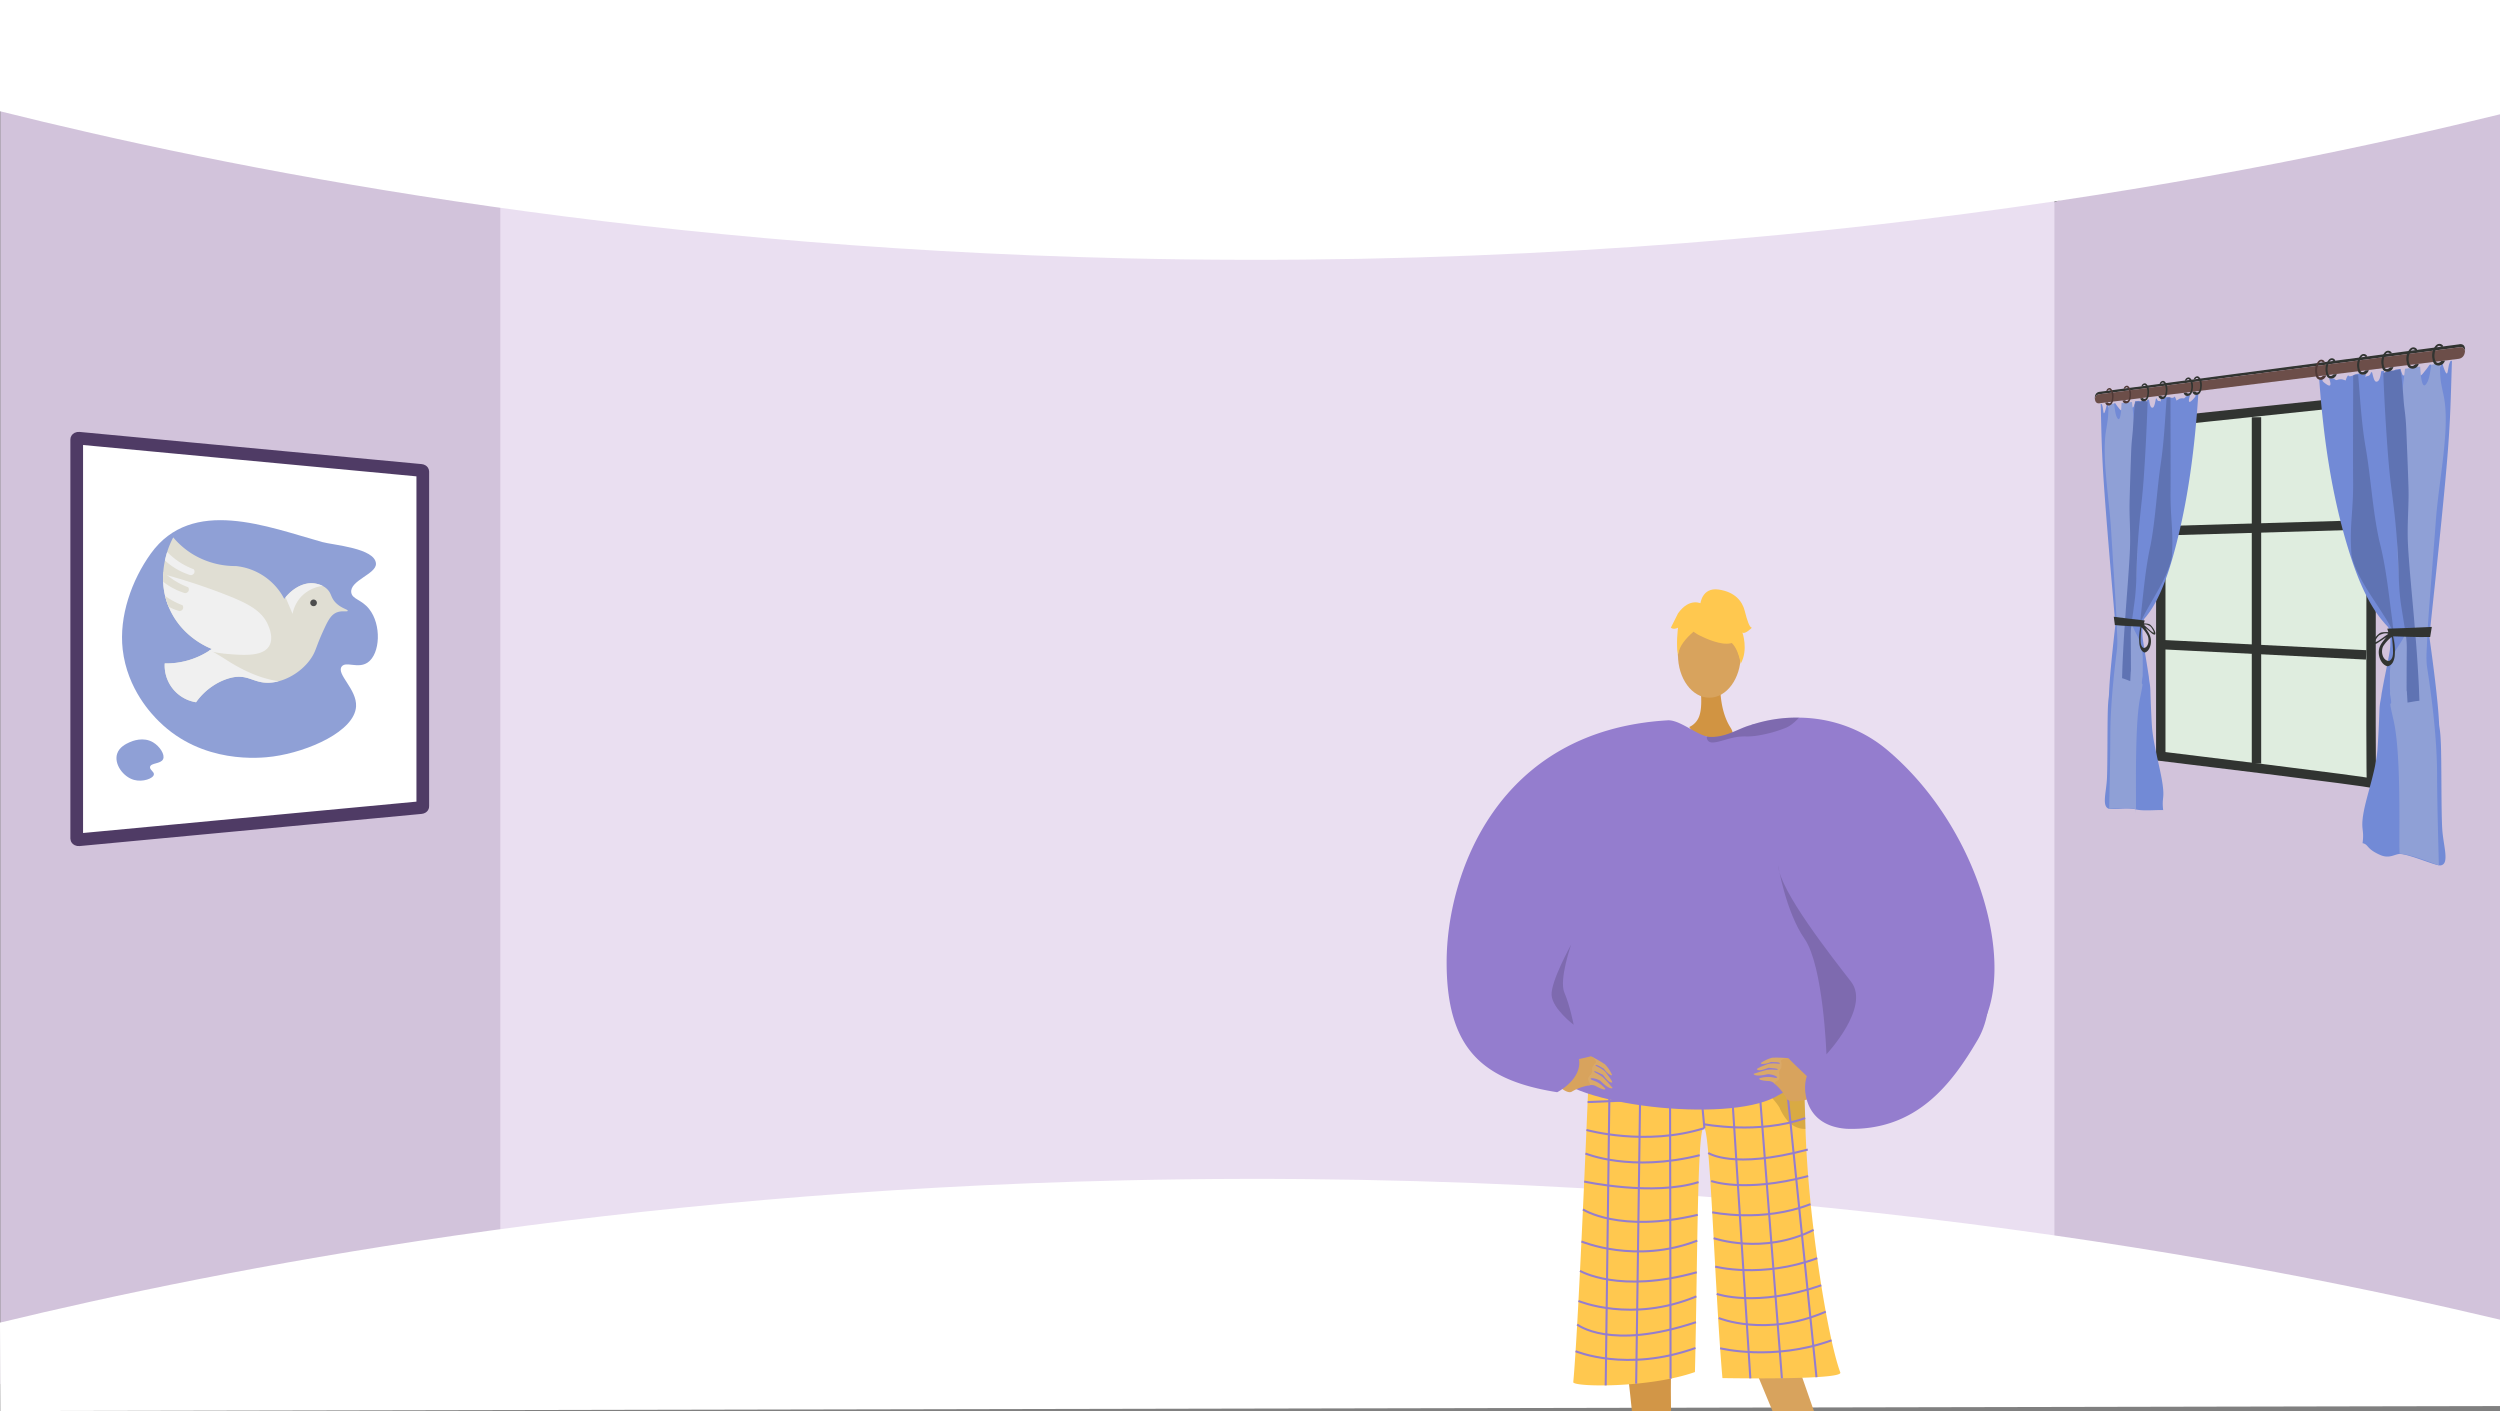 <svg xmlns="http://www.w3.org/2000/svg" xmlns:xlink="http://www.w3.org/1999/xlink" width="1366" height="771" viewBox="0 0 1366 771"><rect x="0" y="0" width="1366" height="771" fill="#808080" stroke="none"/><defs><style>.a,.f,.v{fill:none;}.b{fill:#d2c3db;}.c{fill:#eadff1;}.d,.m{fill:#fff;}.e{fill:#dfeddf;}.f{stroke:#313431;stroke-width:5.136px;}.f,.m,.v{stroke-miterlimit:10;}.g{fill:#728ad6;}.h{fill:#5f73b3;}.i{fill:#8fa0d6;}.j{fill:#313431;}.k{fill:#6c4e49;}.l{fill:#4f3936;}.m{stroke:#4f3b65;stroke-width:6.931px;}.n{clip-path:url(#a);}.o{fill:#d19442;}.p{fill:#d29647;}.q{fill:#d8a35d;}.r{fill:#62548a;}.s{fill:#ffc84f;}.t{opacity:0.3;}.u{opacity:0.5;}.v{stroke:#947dce;stroke-width:1.131px;}.w{fill:#947dce;}.x{fill:#daa968;}.y{opacity:0.15;}.z{fill:#e0ded3;}.aa{fill:#f0f0f0;}.ab{fill:#4d4d4d;}</style><clipPath id="a"><rect class="a" width="477.338" height="498.794" transform="translate(689.139 272.206)"/></clipPath></defs><path class="b" d="M1366,9.537V768l-242.228-67.586-32.991-6.263,1.636-558.092,30.118-25.56Z"/><path class="b" d="M316.3,125.471,300.245,681.842.2,756.24V6.188L299.045,99.758Z"/><path class="c" d="M697.978,89.071H273.37V706.455h849.165V89.071Z"/><path class="d" d="M0,60.78c121.657,30.38,335.7,73.888,615,80.372,352.972,8.194,622.429-47.1,751-78.7V0H0Z"/><path class="d" d="M0,722.684c121.657-29.39,335.7-71.481,615-77.753C967.968,637,1237.425,690.5,1366,721.064v47.19L.2,771Z"/><path class="e" d="M1292.22,218.762,1180.649,230.52V413.2s115.895,14.027,115.182,14.79,0-205.724,0-205.724l-.95-3.78Z"/><path class="f" d="M1292.22,218.762,1180.649,230.52V413.2s115.895,14.027,115.182,14.79,0-205.724,0-205.724l-.95-3.78Z"/><line class="f" y2="189.205" transform="translate(1232.938 227.977)"/><line class="f" x2="110.049" y2="5.538" transform="translate(1182.81 352.293)"/><line class="f" y1="3.213" x2="110.049" transform="translate(1182.81 286.777)"/><path class="g" d="M1269.418,207.536s-1.812.039,1.886,2.523c3.731,2.5,1.251-3.388,1.251-3.388l2.769.158s.891,1.2,1.747.736a5.945,5.945,0,0,1,2.6-.313l2,.621s1.05-3.508,1.688-2.529c.526.8,2.667-.371,4.305-1.047l2.06-.221c.873.428,1.425,1.425,2.332.387,1.232-1.409.039,2.505.617,1.511s1.972.274,2.786-2.365c.018-.058.035-.11.052-.158l.549-.06c.473,1.2.963,5.052,2.273,5.158,1.715.139,2.317-2.506,2.77-5.719l1.519-.173a9.086,9.086,0,0,1,.113,2.709c-.355,2.761,3.1,2.313,3.1,2.313s.1-2.918.62-3.64a18.246,18.246,0,0,1,2.52-2.136q1.333-.163,2.673-.335c.141.512.3,1.139.539,1.783.734,1.95.475,2.031,2.755,1.562s1.728,1.569,2.134-.252c.371-1.665.337-1.823.834-3.925.5-.068.993-.139,1.49-.21a33.678,33.678,0,0,0,1.334,3.146c1.623,3.214,2.818.717,4.8-1.631a29.781,29.781,0,0,0,1.951-2.737l.9-.148c.036.057.073.121.112.2.719,1.391,1.788,3.811,3.56,2.525,1.41-1.023,1.855-3.184,2.151-3.719l.216-.038h0a27.993,27.993,0,0,0,1.548,4.665c1.4,3.049,1.4.127,2.039-3.018a9.4,9.4,0,0,1,.964-2.5l.771-.148c-.694,21.555-.776,32.583-2.844,56.79-2.059,24.1-6.121,62.122-8.862,87.9-.546,5.14-.731,1.86-.53,6.36.013.29.019.507.019.665.046.323.1.675.151,1.065,1.4,10.013,4.481,32.829,5.02,45.313.107,2.626.71,2.912,1.017,11.764.392,11.284.147,36.022.7,45.612s4.281,19.626-.955,20.275c-2.487.309-16.1-5.779-21.87-6.252-2.825-.232-5.757,2.874-11.035.544-7.509-3.315-6.308-5.49-9.167-6.323-.281-.081-.3-.168-.3-.2a.792.792,0,0,1-.206.2c1.1-8.009-1.151-7.094.536-16.68,1.694-9.622,6.814-23.175,7.641-34.793.487-6.845.854-15.079,1.053-20.914.167-4.873.667-5.023,1.124-8.911.113-.965.3-1.728.458-2.646.76-4.293,1.661-8.639,2.486-12.841.2-1.005.406-2.078.557-2.876.3-1.6.7-3.52.91-4.849a35.342,35.342,0,0,0,.4-7.732c-.018-.406-.056-.591-.086-.94s-.076-.661-.116-.982c-.019-.157-.047-.321-.065-.442-.035-.237-.1-.614-.133-.794a18.809,18.809,0,0,0-.464-1.907c-.16-.513-.171-.515-.323-.919-.571-.552-1.134-1.212-1.686-1.794-.218-.23-.445-.532-.7-.825-9.235-10.578-15.159-26.367-19.293-39.786-9.428-30.609-13.741-61.837-16.009-93.585l.366-.045Z"/><path class="h" d="M1284.647,299.653c.191,3.669.165,4.176,1.168,7.215,3.261,9.872,10.991,20.277,16.432,28.969.2.318.479.718.634.967,1.3,2.083,2.75,4.545,3.838,6.542a5.9,5.9,0,0,1,.665,1.508,12.463,12.463,0,0,1,.393,2.854c.034.4.042.795.045,1.306.013,2.436-.208,4.995-.25,7.466v.019c-.021,1.87-.294,4.1-.437,5.849-.167,2.052-.291,3.666-.307,5.642,0,.018,0,.033,0,.046.015.452,0,.776.043,1.25.24,2.782.571,5.711.881,8.481.069.612.173,1.545.222,1.966.233,2.022.432,3.7.664,5.622.078-1.793.208-3.811.279-5.471s.042.057.12-2.352.619-8.588.587-11.827-.4-5.132-.646-8.764c-.147-2.161-.616-6.538-.878-9.28-.12-1.25-.281-2.873-.462-4.272-.3-2.354-.385-3.514-.735-6.162-1.765-13.355-3.236-27.4-6.516-40.362-.014-.057-.02-.083-.035-.145-.2-.835-.258-.99-.462-1.934-3.575-16.53-4.428-33.783-7.311-50.354-2.256-12.969-2.993-26.566-4.1-39.775-.906.319-1.829-.336-2.72.623.034,17.493-.164,41.946-.018,57.958C1285.884,278.908,1283.937,286.086,1284.647,299.653Z"/><path class="i" d="M1305.937,377.65a9.3,9.3,0,0,0,.014,1.773c1.967,11.038-1.956-2.352,1.876,14.052,3.865,16.543,3.159,53.773,3.186,69.472-.129,8.533.188-6.213.092,3.456,7.057.839,14.283,3.878,21.476,6.453-.383-17.122-.9-32.274-.964-50.272s-2.553-39.3-5.416-57.792c-.83-5.356-.039-11.441.052-16.758.018-1.1.221-4.318.325-5.859,1.115-16.6,3.279-42.856,4.353-57.514,1.658-22.647,8.055-51.134,4.226-68.775-2.037-9.38-1.7-8.679-2.056-17.645-1.451,1.029-3.082.575-4.593,1.111-.511,2.565-.918,6.815-1.977,8.989-2.146,4.4-3.02,1.467-3.57-1.663-.235-1.341-.457-4.7-.6-6.379-2.773.349-5.525.827-8.263,1.21-.629,5.521-1.475,11.054-1.793,16.563,0,0,.011.021.011.029-.45,12.565-.714,25.7.05,37.891.765,12.216-1.978,18.3-2.353,31.872s.769,37.288,3.976,51.571a19.037,19.037,0,0,1,.418,3.611,12.018,12.018,0,0,1-.747,4.582,1.19,1.19,0,0,1-.069.165c-1.613,3.368-3.906,6.028-5.575,9.375a12.376,12.376,0,0,0-.523,1.247,22.818,22.818,0,0,0-1.011,3.452,34.966,34.966,0,0,0-.629,5.862c0,.056-.007.158-.005.2a.49.49,0,0,1,0,.051C1305.929,371.3,1305.738,374.227,1305.937,377.65Z"/><path class="h" d="M1311.476,201.778c-3.061,1.137-6.374.155-9.234,2.2.59,16.939,2.362,46.974,4.208,61.246,2.167,16.758,2.716,22.255,3.562,34.659.848,12.428.334,21.073,2.213,32.5.735,4.468,1.058,6.759,1.73,10.652.385,2.231.411,2.682.7,4.63.012.08.011.11.018.16a49.2,49.2,0,0,1,.4,6.729c-.085,5.656-.1,16.081-.114,20.287s.164,1.907.2,3.637a13.529,13.529,0,0,0,.081,1.419c.051,1.231.175,2.685.23,4,2.15-.345,4.309-.809,6.488-1.006-.045-1.858-.033-.8-.1-3.061s.112,4.318-.056-1.482-1.264-23.018-1.868-29.429-.087-1.331-.48-6.108.517,6.842-.241-2.674c-.757-9.5-2.947-31.127-3.5-42.649s.578-20.847.281-31.087-.85-23.217-1.2-31.738-1.111-10.784-1.485-16.32-.865-9.55-1.172-12.925S1311.748,204.233,1311.476,201.778Z"/><path class="j" d="M1328.745,342.543c-8.249.471-16.373.693-24.347.965.452,1.365.842,2.757,1.247,4.144,7.274.121,14.7.57,22.2.41Q1328.293,345.3,1328.745,342.543Z"/><path class="j" d="M1304.218,363.978c.736.234,1.551-.326,2.187-.793a4.106,4.106,0,0,0,.726-.794,3.58,3.58,0,0,0,.346-.547,10,10,0,0,0,1-3.434,34.241,34.241,0,0,0-.64-9.361c-.113-.614-.208-.992-.277-1.309-.131-.606-.158-.68-.281-1.175a2.012,2.012,0,0,0-1.418.11,1.325,1.325,0,0,0-.2.1,2.012,2.012,0,0,0-.237.13,8.1,8.1,0,0,0-1.8,1.564c-1.321,1.79-2.958,3.359-3.609,5.782C1299.03,357.9,1300.831,362.9,1304.218,363.978Zm-1.953-11.039a20.513,20.513,0,0,1,3.727-4.278c.582-.6.5-.376,1.006-.421.3,2.777.521,5.477.574,8.24v.016c-.065,1.812-.426,3.675-1.846,4.45a1.162,1.162,0,0,1-.964.155C1301.556,360.349,1300.793,355.511,1302.265,352.939Z"/><path class="j" d="M1296.517,351.034c-.125,1.626,1.753.841,2.495.357s3.258-2.21,3.966-2.627.17-.072.676-.324,1.226-.528,1.789-.791c.04-.141.056-.225.095-.378l.125-.507c.045-.179.082-.332.135-.544s.127-.534.19-.765c-.149-.018-.162-.013-.343-.027s-.425-.02-.682-.032c-1.316-.056-3.655-.125-4.693.573C1298.786,346.968,1296.642,349.407,1296.517,351.034Zm3.317-3.8c.724-.639,3.741-1.736,5.139-.891-1.843,1.151-4.992,3.8-6.746,4.444S1299.112,347.867,1299.834,347.229Z"/><path class="j" d="M1144.623,217.691q.01.227.036.426a2.783,2.783,0,0,1,2.521-2.722L1343.541,189.8s2.891-.836,3.329,2.092c.026-.276.038-.566.038-.878-.014-3.837-3.386-2.855-3.386-2.855l-196.354,25.932S1144.462,214.208,1144.623,217.691Z"/><path class="k" d="M1144.659,218.117c.351,2.985,2.792,2.19,2.792,2.19l196.071-24.257c1.287-.264,3.076-1.049,3.348-4.153v0c-.438-2.928-3.329-2.092-3.329-2.092L1147.18,215.4A2.783,2.783,0,0,0,1144.659,218.117Z"/><path class="j" d="M1333.831,189.541a1.434,1.434,0,0,0-1.2-.606c-1.078.138-1.773,2.052-1.953,2.548-1.036,2.851-.365,6.524,1.181,6.742.334.048,1.007.125,2.048-.948.695-.025,1.316-.156,2.013-.181a3.965,3.965,0,0,1-1.5,2.028,3.513,3.513,0,0,1-3.991-.031c-.91-.679-1.083-1.7-1.319-3.09a8.147,8.147,0,0,1,.5-5.08c.357-.76,1.241-2.66,2.768-2.974,1.588-.326,2.684.925,2.563,1.386C1334.875,189.583,1334.335,189.452,1333.831,189.541Z"/><path class="j" d="M1319.6,191.419a1.385,1.385,0,0,0-1.164-.6c-1.046.134-1.72,2.017-1.9,2.5-1,2.806-.353,6.425,1.146,6.643.324.047.977.124,1.986-.93.674-.024,1.277-.152,1.952-.175a3.9,3.9,0,0,1-1.456,1.994,3.364,3.364,0,0,1-3.871-.038c-.883-.67-1.05-1.674-1.278-3.045a8.131,8.131,0,0,1,.486-5c.346-.748,1.2-2.617,2.685-2.923,1.54-.318,2.6.916,2.485,1.369C1320.611,191.462,1320.087,191.332,1319.6,191.419Z"/><path class="j" d="M1305.793,193.241a1.347,1.347,0,0,0-1.13-.593c-1.014.13-1.669,1.984-1.838,2.464-.974,2.763-.343,6.328,1.112,6.546.314.047.947.124,1.927-.913.653-.022,1.238-.146,1.894-.169a3.834,3.834,0,0,1-1.413,1.962,3.225,3.225,0,0,1-3.756-.044c-.857-.662-1.019-1.651-1.241-3a8.121,8.121,0,0,1,.472-4.926c.336-.737,1.168-2.576,2.605-2.875,1.495-.31,2.525.908,2.411,1.354C1306.775,193.286,1306.267,193.156,1305.793,193.241Z"/><path class="j" d="M1292.4,195.009a1.3,1.3,0,0,0-1.1-.586c-.985.126-1.62,1.951-1.784,2.424-.946,2.72-.334,6.234,1.079,6.451.305.047.92.124,1.87-.9.635-.021,1.2-.143,1.839-.163a3.769,3.769,0,0,1-1.372,1.93,3.1,3.1,0,0,1-3.646-.051c-.831-.653-.989-1.628-1.2-2.96a8.112,8.112,0,0,1,.458-4.852c.326-.726,1.134-2.536,2.529-2.827,1.451-.3,2.451.9,2.341,1.338C1293.349,195.055,1292.856,194.926,1292.4,195.009Z"/><path class="j" d="M1274.979,197.307a1.249,1.249,0,0,0-1.055-.577c-.947.121-1.557,1.909-1.715,2.373-.91,2.664-.321,6.112,1.037,6.328.294.046.885.123,1.8-.874.61-.019,1.155-.137,1.767-.156a3.683,3.683,0,0,1-1.319,1.89,2.928,2.928,0,0,1-3.505-.058c-.8-.643-.951-1.6-1.158-2.906a8.091,8.091,0,0,1,.441-4.757c.313-.71,1.09-2.484,2.431-2.766,1.4-.293,2.356.888,2.25,1.319C1275.9,197.355,1275.421,197.227,1274.979,197.307Z"/><path class="l" d="M1269.237,198.065a1.236,1.236,0,0,0-1.041-.575c-.935.12-1.537,1.9-1.693,2.356-.9,2.647-.317,6.072,1.024,6.288.29.046.873.123,1.775-.867.6-.018,1.14-.135,1.744-.153a3.654,3.654,0,0,1-1.3,1.876,2.875,2.875,0,0,1-3.46-.06c-.789-.64-.939-1.59-1.143-2.888a8.091,8.091,0,0,1,.435-4.726c.309-.705,1.076-2.466,2.4-2.745,1.376-.29,2.325.884,2.221,1.312C1270.141,198.113,1269.673,197.986,1269.237,198.065Z"/><path class="g" d="M1199.315,216.022s1.538-.353-1.588,2.711c-3.1,3.04-1.045-2.836-1.045-2.836l-2.3.728s-.732,1.278-1.434,1.031a4.423,4.423,0,0,0-2.116.253l-1.613.965s-.839-2.922-1.348-1.917c-.418.825-2.11.216-3.394-.049l-1.6.223c-.675.552-1.1,1.536-1.8.808-.943-.986-.03,2.2-.473,1.444s-1.5.623-2.118-1.514c-.013-.046-.027-.088-.04-.126l-.414.056c-.356,1.131-.725,4.569-1.706,4.907-1.276.438-1.722-1.725-2.057-4.4l-1.119.147a9.278,9.278,0,0,0-.082,2.342c.26,2.3-2.261,2.551-2.261,2.551a10.226,10.226,0,0,0-.448-2.981,9.5,9.5,0,0,0-1.811-1.333q-.953.115-1.9.225c-.1.456-.21,1.013-.381,1.6-.518,1.772-.335,1.793-1.934,1.813s-1.2,1.619-1.483.175c-.257-1.317-.234-1.455-.577-3.11l-1.025.1c-.228.774-.516,1.79-.912,2.843-1.1,2.936-1.912,1.09-3.246-.483a17.413,17.413,0,0,1-1.3-1.885l-.6.042c-.024.053-.049.112-.074.18-.476,1.259-1.179,3.41-2.34,2.676-.917-.579-1.206-2.241-1.4-2.619l-.139.008h0a32.272,32.272,0,0,1-1,4.014c-.9,2.676-.9.34-1.305-2.064a6.9,6.9,0,0,0-.614-1.826l-.489.018c.44,17.057.493,25.835,1.812,44.944,1.323,19.176,3.966,49.745,5.773,70.749.363,4.214.486,1.55.352,5.208-.008.235-.012.412-.013.54-.03.261-.063.545-.1.859-.925,8.054-2.948,26.252-3.3,36.265-.069,2.105-.461,2.255-.66,9.342-.254,9.021-.095,28.976-.451,36.576s-2.745,14.731.619,16.541c1.622.872,10.785-.665,14.82.43s10.556.331,14.9.43c.216.005.231-.066.228-.091a1.128,1.128,0,0,0,.159.233c-.847-7.315.889-5.927-.412-14.772-1.3-8.816-5.166-21.661-5.782-31.847-.363-5.986-.635-13.137-.783-18.191-.124-4.217-.494-4.409-.831-7.806-.084-.842-.219-1.519-.339-2.325-.558-3.764-1.219-7.577-1.822-11.245-.143-.876-.3-1.81-.405-2.5-.219-1.39-.506-3.057-.661-4.2a35.7,35.7,0,0,1-.291-6.608c.013-.344.041-.5.062-.794s.055-.558.084-.829c.014-.133.034-.27.047-.372.025-.2.074-.517.1-.669.075-.5.241-1.243.337-1.6.116-.429.124-.43.235-.767.416-.442.827-.977,1.231-1.447.159-.186.326-.434.513-.672,6.912-8.79,11.489-22.573,14.751-34.542,7.662-28.108,11.273-57.192,13.2-86.87l-.311.037Z"/><path class="h" d="M1186.86,301.112a19.846,19.846,0,0,1-.922,6.432c-2.55,8.736-8.456,17.7-12.5,25.016-.146.264-.351.6-.465.8-.948,1.724-2.005,3.755-2.792,5.4A5.083,5.083,0,0,0,1169.7,340a11.954,11.954,0,0,0-.283,2.4c-.025.334-.03.672-.032,1.105-.01,2.063.149,4.248.179,6.346v.014c.015,1.59.212,3.5.315,5,.12,1.756.21,3.138.221,4.818,0,.015,0,.028,0,.039-.011.382,0,.658-.031,1.057-.174,2.338-.412,4.789-.635,7.1-.049.511-.124,1.29-.159,1.641-.167,1.686-.31,3.083-.476,4.681-.056-1.526-.149-3.25-.2-4.662s-.03.043-.086-2-.442-7.321-.419-10.053.284-4.3.461-7.352c.106-1.817.442-5.489.63-7.795.086-1.052.2-2.419.331-3.6.219-1.981.278-2.962.53-5.194,1.277-11.307,2.349-23.282,4.762-34.459.011-.049.015-.071.026-.125.15-.725.191-.86.342-1.679,2.673-14.464,3.318-29.518,5.51-44.286,1.734-11.683,2.3-23.764,3.166-35.614.706.1,1.428-.669,2.129,0-.027,15.529.129,37.2.014,51.432C1185.883,282.738,1187.422,289.007,1186.86,301.112Z"/><path class="i" d="M1170.745,367.989a9.256,9.256,0,0,1-.01,1.508c-1.418,9.127,1.422-1.782-1.353,11.694-2.755,13.38-2.255,44.852-2.274,58.067s-.134-5.279-.065,2.886c-4.933-1.121-9.843-.452-14.593-.168.25-13.732.59-25.864.629-40.4s1.677-31.492,3.578-46.279c.555-4.315.026-9.347-.035-13.7-.012-.9-.148-3.539-.217-4.8-.742-13.577-2.172-34.921-2.877-46.765-1.083-18.2-5.2-40.407-2.747-55.039,1.318-7.868,1.1-7.247,1.33-14.535.947.572,2.016-.088,3.013.076.338,2,.608,5.387,1.313,6.982,1.436,3.25,2.025.7,2.4-1.969.16-1.144.31-3.951.4-5.354,1.889-.221,3.785-.334,5.693-.525.441,4.509,1.036,9,1.26,13.575a.144.144,0,0,0-.007.027c.318,10.491.5,21.5-.036,31.831-.539,10.317,1.4,15.238,1.668,26.668s-.547,31.449-2.809,43.339a18.614,18.614,0,0,0-.293,3,12.23,12.23,0,0,0,.524,3.876,1.132,1.132,0,0,0,.049.143c1.136,2.926,2.763,5.322,3.957,8.275.121.3.25.679.376,1.1a23.764,23.764,0,0,1,.728,3.014,35.81,35.81,0,0,1,.455,5.042c0,.048.005.135,0,.168a.368.368,0,0,0,0,.044C1170.751,362.588,1170.889,365.1,1170.745,367.989Z"/><path class="h" d="M1166.78,219.4c2.18.382,4.571-1.086,6.661.112-.433,14.618-1.728,40.53-3.067,52.86-1.559,14.36-1.951,19.036-2.555,29.54-.6,10.488-.237,17.778-1.569,27.351-.517,3.723-.745,5.631-1.216,8.861-.27,1.847-.288,2.222-.492,3.834-.009.067-.008.092-.013.133a48.457,48.457,0,0,0-.279,5.6c.06,4.732.07,13.442.08,16.958a17.33,17.33,0,0,1-.139,3.017c-.024,1.441-.02.153-.056,1.176s-.122,2.221-.161,3.316c-1.491-.541-2.975-1.177-4.461-1.59.03-1.526.022-.654.064-2.512s-.075,3.546.039-1.214.861-18.884,1.274-24.145.059-1.1.328-5.03-.354,5.634.166-2.2,2.034-25.8,2.419-35.421-.4-17.356-.2-25.912.593-19.456.835-26.618.778-9.179,1.04-13.876.61-8.157.826-11.047S1166.587,221.515,1166.78,219.4Z"/><path class="j" d="M1154.966,336.994c5.543.784,11.181,1.378,16.9,2.027-.329,1.14-.612,2.3-.907,3.461-5.2-.332-10.345-.392-15.4-.951Q1155.266,339.262,1154.966,336.994Z"/><path class="j" d="M1175.087,348.507c-.483-2.132-1.69-3.589-2.658-5.207a7.094,7.094,0,0,0-1.311-1.444,1.46,1.46,0,0,0-.172-.125.861.861,0,0,0-.144-.093,1.293,1.293,0,0,0-1.024-.177c-.089.413-.108.474-.2.98-.049.265-.117.58-.2,1.093a33.61,33.61,0,0,0-.459,7.884,10.483,10.483,0,0,0,.716,2.991,3.716,3.716,0,0,0,.25.494,4.072,4.072,0,0,0,.523.738c.461.453,1.052,1,1.589.868C1174.481,355.888,1175.817,351.735,1175.087,348.507Zm-3.489,5.5a.789.789,0,0,1-.7-.212c-1.026-.777-1.286-2.386-1.332-3.928v-.014c.038-2.338.194-4.615.413-6.953.364.07.306-.127.726.421a19.307,19.307,0,0,1,2.719,3.9C1174.509,349.537,1173.945,353.633,1171.6,354.006Z"/><path class="j" d="M1174.9,341.362c-.767-.661-2.485-.735-3.444-.761-.187-.006-.364-.013-.495-.012s-.141,0-.249,0c.046.2.1.479.138.662l.1.471c.033.154.064.306.092.439s.039.2.069.328c.408.259.933.538,1.3.785s-.024-.083.495.319,2.377,2.051,2.93,2.52,1.962,1.283,1.868-.137S1176,342.313,1174.9,341.362Zm1.521,4.282c-1.306-.677-3.628-3.148-4.972-4.242,1.019-.64,3.238.477,3.774,1.071S1177.728,346.323,1176.417,345.644Z"/><path class="l" d="M1151.638,213.583c.159-.278.436-.672.78-.719.7-.1,1.159,1.317,1.277,1.684.68,2.116.239,5.218-.774,5.674-.218.1-.656.281-1.332-.4-.449.1-.85.111-1.3.215a2.3,2.3,0,0,0,.968,1.362,2.139,2.139,0,0,0,2.6-.735,5.013,5.013,0,0,0,.867-2.748,7.6,7.6,0,0,0-.33-4.03c-.235-.548-.816-1.915-1.814-1.87a1.94,1.94,0,0,0-1.662,1.611C1150.963,213.817,1151.312,213.608,1151.638,213.583Z"/><path class="l" d="M1161.123,212.332c.163-.283.446-.681.8-.73.721-.1,1.188,1.331,1.309,1.7.7,2.142.245,5.284-.793,5.747-.224.1-.673.285-1.366-.4-.461.107-.872.114-1.332.22a2.316,2.316,0,0,0,.992,1.377,2.213,2.213,0,0,0,2.668-.748,5.042,5.042,0,0,0,.89-2.784,7.607,7.607,0,0,0-.34-4.08c-.24-.555-.836-1.938-1.86-1.891a1.98,1.98,0,0,0-1.7,1.634C1160.43,212.57,1160.788,212.358,1161.123,212.332Z"/><path class="j" d="M1170.849,211.048c.168-.286.459-.69.821-.741.74-.1,1.219,1.347,1.343,1.723.716,2.168.252,5.351-.814,5.822-.229.1-.69.29-1.4-.4-.473.108-.894.116-1.366.224a2.337,2.337,0,0,0,1.018,1.393,2.288,2.288,0,0,0,2.736-.762,5.064,5.064,0,0,0,.913-2.82,7.6,7.6,0,0,0-.348-4.132c-.247-.562-.858-1.962-1.908-1.912a2.021,2.021,0,0,0-1.748,1.658C1170.139,211.29,1170.506,211.075,1170.849,211.048Z"/><path class="j" d="M1180.828,209.731c.171-.29.47-.7.842-.751.759-.106,1.25,1.362,1.378,1.742.734,2.2.258,5.421-.835,5.9-.235.1-.708.295-1.438-.4-.485.11-.917.119-1.4.229a2.091,2.091,0,0,0,3.851.633,5.085,5.085,0,0,0,.937-2.858,7.6,7.6,0,0,0-.357-4.185c-.253-.569-.88-1.986-1.958-1.934a2.065,2.065,0,0,0-1.793,1.683C1180.1,209.978,1180.476,209.759,1180.828,209.731Z"/><path class="j" d="M1194.672,207.9c.177-.3.486-.714.872-.768.786-.108,1.3,1.384,1.427,1.771.761,2.232.267,5.516-.865,6-.244.106-.734.3-1.489-.409-.5.113-.951.123-1.452.236a2.4,2.4,0,0,0,1.082,1.433,2.485,2.485,0,0,0,2.908-.8,5.134,5.134,0,0,0,.97-2.911,7.6,7.6,0,0,0-.37-4.259c-.262-.578-.911-2.019-2.028-1.963a2.127,2.127,0,0,0-1.857,1.717C1193.917,208.157,1194.307,207.934,1194.672,207.9Z"/><path class="j" d="M1199.469,207.272c.179-.3.492-.719.882-.773.8-.11,1.311,1.391,1.445,1.78.77,2.245.271,5.549-.876,6.043-.246.106-.742.3-1.506-.411-.509.114-.963.124-1.47.239a2.419,2.419,0,0,0,1.095,1.44,2.525,2.525,0,0,0,2.943-.8,5.145,5.145,0,0,0,.982-2.93,7.611,7.611,0,0,0-.374-4.285c-.266-.581-.923-2.03-2.053-1.973a2.149,2.149,0,0,0-1.88,1.729C1198.7,207.526,1199.1,207.3,1199.469,207.272Z"/><path class="m" d="M231.009,257.668V440.63c0,.314-.385.581-.908.63l-75.628,7.117-24.012,2.249-87.3,8.214c-.653.062-1.245-.238-1.245-.63V240.088c0-.392.592-.691,1.245-.63l87.3,8.214,24.012,2.25,75.628,7.116C230.624,257.088,231.009,257.355,231.009,257.668Z"/><g class="n"><path class="o" d="M940.037,372.5s-1.131,14.628,5.494,25.026c4.452,6.986-4.242,6.444-13.746,4.937-7.3-1.157-8.721-5.26-8.721-5.26a10.151,10.151,0,0,0,5.637-6.678c1.516-4.882.723-13.478-.053-18.025C927.033,363.03,940.037,372.5,940.037,372.5Z"/><path class="p" d="M888.276,739.663s16.522,144.6,10.6,147.195c-10.63,4.727-52.311,20.3-6.133,16.246,23.775,1.024,21.941-4.253,22.235-8.755.24-3.679-2.681-133.293-1.879-143.39l.289-3.628Z"/><path class="q" d="M1024.663,866.583c-3.08.359-10.129,3.286-13.893,5.618-12.2-28.634-56.779-136.149-56.779-136.149l19.558-15.607S1012.153,831.734,1024.663,866.583Z"/><path class="r" d="M1026.122,866.862c-.934-1.891-17.364,5.194-17.818,7.543-.224,1.159-21.18,23.365-18.451,26.9,1.432,3.775,9.043,2.135,16.872.672a21.538,21.538,0,0,0,8.616-3.7c9.231-6.646,17.589-11.906,18.85-15.033C1035.292,880.52,1027.958,870.58,1026.122,866.862Z"/><path class="r" d="M915.59,881.676c.241-2.1-17.524.863-19.179,2.591s-27.462,9.225-26.724,18.021,41.716,1.168,44.648.91S915.117,885.795,915.59,881.676Z"/><path class="s" d="M868.232,583.914a9.174,9.174,0,0,0,5.388,1.964c12.215-.77,64.962-4.227,93.4-8.235,10.032-1.414,17.038-2.9,18.169-4.358,0,0,0,.041,0,.117.056,1.581.645,19.687,1.333,43.426,1.358,46.864,11.712,113.288,19.025,133.1,1.578,4.277-64.414,3.063-64.414,3.063-4.168-48.134-6.6-133.041-9.86-136.585-3.971-4.312-3.638,70.521-5.161,133.29-25.357,8.906-66.735,8.2-66.481,5.5C862.654,723.186,868.232,583.914,868.232,583.914Z"/><g class="t"><path d="M917.1,582.748c-.2,0-.4,0-.592,0C916.5,582.748,916.714,582.746,917.1,582.748Z"/><path class="u" d="M917.1,582.748c15.8-.046,49.923-5.1,49.923-5.1,10.032-1.414,17.038-2.9,18.169-4.358,0,0,0,.041,0,.117.056,1.581.645,19.687,1.333,43.426a11.57,11.57,0,0,1-1.666-.054,12.881,12.881,0,0,1-8.8-5.215,28.642,28.642,0,0,1-3.789-6.478C958.727,583.782,922.162,582.784,917.1,582.748Z"/></g><line class="v" x1="2.235" y2="175.15" transform="translate(877.347 581.827)"/><line class="v" x1="2.36" y2="172.114" transform="translate(894.003 583.938)"/><line class="v" x2="0.319" y2="170.691" transform="translate(912.484 582.603)"/><line class="v" x2="3.26" y2="35.092" transform="translate(928.012 581.318)"/><line class="v" x2="11.137" y2="173.255" transform="translate(945.248 579.891)"/><line class="v" x2="13.553" y2="174.516" transform="translate(960.07 578.555)"/><line class="v" x2="17.877" y2="175.166" transform="translate(974.647 577.349)"/><path class="v" d="M867.48,602.177s93.95-3.328,118.311-9.793"/><path class="v" d="M931.273,616.41c-32.131,10.127-64.437,1-64.437,1"/><path class="v" d="M930.736,614.224s30.237,5.857,55.613-3.3"/><path class="v" d="M866.281,630.275s24.62,10.4,62.427.93"/><path class="v" d="M865.6,645.6s37.648,8.171,62.492.306"/><path class="v" d="M864.915,660.829s19.915,13.113,62.731,2.947"/><path class="v" d="M864.095,678.347s29.749,12.54,63.288-.467"/><path class="v" d="M863.313,694.4s21.384,12.665,63.792.77"/><path class="v" d="M862.468,710.856s29.083,12.265,64.432-2.515"/><path class="v" d="M861.766,723.7s17.755,14.456,64.9-1.253"/><path class="v" d="M860.892,738.293s27.753,11.809,65.511-1.748"/><path class="v" d="M933.392,629.974s13.189,9.172,54.381-1.856"/><path class="v" d="M934.986,645.289s17.992,6.643,52.99-2.676"/><path class="v" d="M935.551,662.386s27.416,5.843,53.694-4.444"/><path class="v" d="M936.334,676.539s26.96,9.407,54.6-4.519"/><path class="v" d="M937.18,692.078s25.475,6.638,55.753-4.615"/><path class="v" d="M938.013,707s21.643,7.635,57.129-4.729"/><path class="v" d="M939.1,720.175s25.832,10.717,58.5-3.477"/><path class="v" d="M939.871,736.692s28.971,7.22,60.881-4.332"/><path class="w" d="M847.427,474.8c-2,3.13-10.181,92.045,0,110.49,10.24,18.551,95.547,28.467,122.367,14.2,27.215-14.481,37.7-28.407,41.335-54.379,3.645-26.022-4.853-66.184-4.853-66.184L889.967,402.056Z"/><path class="x" d="M869.866,577.429A67.8,67.8,0,0,1,877,581.576a21.173,21.173,0,0,1,3.665,5.386c.68,1.439-2.138.129-4.289-3.024-2.091-1.146-4.036-2.435-4.514-1.965s2.814,1.332,5.167,3.574c2.3,2.956,4.515,5.855,3.723,5.913-.772.056-1.658.088-4.93-4.192-2.313-1.059-4.564-2.322-4.748-1.833s2.691,1.4,4.966,3.377c3.185,3.266,3.927,4.457,5.1,5.6-.636.711-2.768.068-6.676-3.839-2.109-1.311-5.255-1.818-5.362-1.161.1.7,2.29,1.082,3.781,1.971A17.594,17.594,0,0,1,877,594.682c.443.566-.023,1.548-5.193-1.35a5.3,5.3,0,0,0-3.747-.234l-2.68-7.341Z"/><path class="q" d="M855.158,580.28s12.6-2.594,13.727-3.058,3.9,2.851,3,3.47-2.169,2.932-2.015,3.687A2.9,2.9,0,0,1,869.3,587c-.764.886-1.885,2.022-1.4,3.343s1.632,2.652.148,2.756a26.579,26.579,0,0,0-9.22,3.376c-3.171,1.983-11.071-6.632-11.071-6.632Z"/><path class="x" d="M976.557,578.149a67.066,67.066,0,0,0-8.225-.225,20.818,20.818,0,0,0-5.906,2.662c-1.321.868,1.758,1.238,5.22-.318,2.375.126,4.7.052,4.865.705s-3.088-.348-6.252.324c-3.492,1.306-6.872,2.613-6.226,3.08.63.455,1.369.95,6.368-.975,2.519.316,5.092.426,5,.941s-3.018-.224-5.978.261c-4.4,1.106-5.65,1.731-7.246,2.088.175.942,2.326,1.518,7.675.247,2.476-.006,5.422,1.221,5.174,1.838-.442.542-2.512-.286-4.243-.313a17.4,17.4,0,0,0-5.205.643c-.67.249-.778,1.333,5.127,1.588a5.336,5.336,0,0,1,3.317,1.777l6.074-4.849Z"/><path class="q" d="M987.634,588.341s-9.416-8.864-10.133-9.851-4.8.376-4.352,1.376.337,3.646-.183,4.208a2.9,2.9,0,0,0-.866,2.536c.194,1.159.565,2.719-.534,3.588s-2.76,1.4-1.548,2.274a27,27,0,0,1,6.125,7.744c1.683,3.364,12.867.182,12.867.182Z"/><path class="w" d="M1080.629,568.117c-14.426,24.607-33.742,49.881-71.474,48.666-11.328-.738-17.32-5.844-20.28-11.616a22.158,22.158,0,0,1-1.522-3.812c-.05-.168-.1-.337-.146-.506a24.641,24.641,0,0,1-.621-2.964,21.631,21.631,0,0,1,.463-9.221l0-.017c.054-.161.108-.312.167-.451.021-.055.046-.114.075-.178.187-.442.479-1.075.863-1.872,1.692-3.5,5.174-10.123,9.652-17.439,7.992-13.071,7.742-33.112,4.282-43.421-.376-1.118-2.448-2.239-5.737-3.483-.984-.371-2.077-.759-3.269-1.164-16.469-5.528-35.689-40.343-47.6-69.344-2.423-5.9-4.541-11.566-6.283-16.706a145.979,145.979,0,0,1-4.153-14.26c-1.1-4.887-1.376-8.315-.625-9.6a1,1,0,0,1,.967-.561,21.641,21.641,0,0,0,6.371-.851c5.215-1.35,11.027-5.364,15.193-8.691l0,0c3.381-2.7,5.666-4.95,5.666-4.95h.017c.2.008,2.092.089,5.24.493a110.364,110.364,0,0,1,11.437,2.125c1.668.393,3.427.848,5.266,1.371.792.223,1.6.464,2.414.712a121.324,121.324,0,0,1,62.7,44.269C1085.324,493.156,1095.222,543.206,1080.629,568.117Z"/><path class="y" d="M1049.695,524.4a2.091,2.091,0,0,0-.255.081C1049.55,524.449,1049.634,524.42,1049.695,524.4Z"/><path class="w" d="M987.353,399.946s-.121.148-.358.43c-1.322,1.59-6.229,7.5-13.4,16.225-5.9,7.194-13.32,16.3-21.53,26.493l0,0c-2.143,2.66-4.344,5.4-6.583,8.2-38.762,48.409-89.107,113.988-84.4,122.687a15.142,15.142,0,0,1,1.668,4.693,12.5,12.5,0,0,1,.167,2.437c-.15,5.034-3.394,9.065-6.479,11.776-.009.009-.017.013-.025.022a1.222,1.222,0,0,1-.134.118,31.342,31.342,0,0,1-2.618,2.028,27.081,27.081,0,0,1-2.814,1.733c-41.081-6.468-60.409-23.958-60.409-71.023s26.875-126.714,120.831-132.182c2.134-.123,4.581.708,7.133,1.914,4.812,2.273,9.99,5.874,14.159,6.894a8.752,8.752,0,0,0,1.943.278c9.01.207,15.539-4.764,22.164-6.506a.177.177,0,0,0,.021-.008l.037-.013a15.329,15.329,0,0,1,5.892-.468h.017q2.607.342,5,.687c3.027.439,5.771.882,8.185,1.3,1.255.219,2.422.434,3.494.632,1.663.313,3.089.6,4.265.835.5.1.955.2,1.359.283C986.511,399.744,987.353,399.946,987.353,399.946Z"/><ellipse class="q" cx="17.154" cy="23.404" rx="17.154" ry="23.404" transform="translate(916.843 334.415)"/><path class="s" d="M927.628,346.667s29.7,16.466,20.883-9.97C942.413,318.407,907.375,334.882,927.628,346.667Z"/><path class="s" d="M931.934,340.352s-16.616,9.859-15.013,19.749c0,0-3.664-29.528,12.857-30.27s22.918.852,21.451,32.077C951.229,361.908,946.429,337.07,931.934,340.352Z"/><path class="s" d="M929.058,330.023s.834-9.2,9.955-7.9,13.029,6.515,14.332,11.727,2.606,9.12,3.909,9.12c0,0-3.909,3.909-5.212,2.606,0,0,3.382,9.371-.915,17.063,0,0-1.69-11.851-8.205-13.154S929.058,330.023,929.058,330.023Z"/><path class="s" d="M929.892,329.944s-6.514-3.909-13.029,5.211l-3.909,7.818s1.3,1.3,3.909,0c0,0-1.187,9.181.058,14.362l3.851-15.665Z"/><path class="w" d="M1085.828,553.937l0,.008,0,.008c-13.263,36.005-82.653-101.667-82.653-101.667L973.6,416.6l-9.972-12.033-2.323-2.8-2.326-2.8-2.314-2.8.008,0a.177.177,0,0,0,.021-.008l.037-.013a77.821,77.821,0,0,1,26.23-4.035,80.584,80.584,0,0,1,9.727.7,75.417,75.417,0,0,1,39.733,18.034C1078.486,450.519,1099.074,517.924,1085.828,553.937Z"/><path class="y" d="M982.959,392.108a24.286,24.286,0,0,1-5.345,4.638,10.758,10.758,0,0,1-1.56.814c-.075.034-.154.067-.233.1a71.394,71.394,0,0,1-14.518,4.107,38.966,38.966,0,0,1-6.654.637c-.183,0-.363,0-.538-.009-7.909-.24-13.262,3.057-18.149,3.293-2.693.131-3.41-1.6-3.4-3.3a8.752,8.752,0,0,0,1.943.278c9.01.207,15.539-4.764,22.164-6.506a.177.177,0,0,0,.021-.008l.037-.013A77.821,77.821,0,0,1,982.959,392.108Z"/><path class="y" d="M997.965,576.086s24.2-25.766,13.475-39.657S972.435,486.8,971.524,472.72c0,0,4.2,25.46,14.494,40.286S997.965,576.086,997.965,576.086Z"/><path class="y" d="M859.866,559.958s-11.54-8.73-12.082-16.166,10.711-27.706,10.711-27.706-6.752,19.234-3.707,26.294S859.866,559.958,859.866,559.958Z"/></g><path class="i" d="M86.916,394.23c23.684,23.357,55.163,20.1,62.257,19.127,19.406-2.651,44.622-13.861,45.379-27.378.526-9.393-10.89-17.583-7.876-21.752,2.287-3.163,8.966,1.4,14.252-2.25,6.844-4.723,7.626-20.633.75-29.253-4.218-5.287-9.239-5.227-9.751-9-.889-6.553,13.787-10.1,13.5-15.753-.437-8.484-23.35-10.131-29.289-11.783-29.811-8.293-71.183-25.048-93.72,6.276-10.479,14.564-17.45,34.288-15.38,52.388C69.538,376.7,83.19,390.556,86.916,394.23Z"/><path class="z" d="M190,333.756c-.18.691-2.944-.243-5.787.8-3.187,1.156-4.847,4.189-7.1,9.065-3.837,8.282-4.181,10.611-5.659,13.551-3.487,6.921-11.112,12.916-19.127,15.045a24.077,24.077,0,0,1-5.059.808c-8.84.418-11.631-4.888-20.978-2.718a31.687,31.687,0,0,0-10.081,4.54,34.565,34.565,0,0,0-9.083,8.862,20.315,20.315,0,0,1-17.115-21.216,43.079,43.079,0,0,0,24.094-6.8c.233-.149.451-.29.669-.432.343-.231.666-.457.972-.671-3.255-1.323-16.008-6.942-22.776-21.23-.285-.6-.547-1.192-.8-1.787q-.627-1.514-1.111-3.01c-.08-.251-.161-.5-.235-.751s-.155-.5-.219-.745c-.042-.138-.083-.276-.118-.418-.088-.328-.174-.648-.252-.972a.531.531,0,0,0-.023-.089l0-.005c-.213-.878-.388-1.742-.534-2.6-.048-.257-.089-.512-.12-.763-.134-.843-.237-1.669-.306-2.487-.022-.26-.043-.521-.059-.779-.01-.09-.017-.172-.022-.26-.018-.284-.032-.565-.045-.847-.017-.357-.031-.706-.037-1.059s-.013-.7-.01-1.044c0-.694.024-1.375.055-2.047.025-.452.053-.9.091-1.338a46.652,46.652,0,0,1,.893-6.108,47.959,47.959,0,0,1,1.23-4.661,44.535,44.535,0,0,1,3.311-7.952,43.866,43.866,0,0,0,10.843,9.3,45.008,45.008,0,0,0,23.421,6.358,33.592,33.592,0,0,1,26.388,17.923c.227-.3.462-.587.7-.869,4.582-5.5,10.76-8.5,16.272-7.5a13.76,13.76,0,0,1,4.027,1.3,10.132,10.132,0,0,1,2.161,1.488c2.812,2.514,2.065,4.67,4.925,7.639C186.461,332.452,190.2,332.973,190,333.756Z"/><path class="aa" d="M176.314,320.148a19.579,19.579,0,0,0-11.84,5.962,19.276,19.276,0,0,0-4.609,9.3q-1.929-4.527-3.85-9.059c4.582-5.5,10.76-8.5,16.272-7.5A13.76,13.76,0,0,1,176.314,320.148Z"/><path class="aa" d="M147.047,353.024c-3.514,5.823-14.222,4.978-22.365,4.334a69.022,69.022,0,0,1-8.195-1.141c-.771-.16-1.563-.333-2.385-.524.233-.149.451-.29.669-.432.343-.231.666-.457.972-.671-3.255-1.323-16.008-6.942-22.776-21.23-.285-.6-.547-1.192-.8-1.787q-.627-1.514-1.111-3.01c-.08-.251-.161-.5-.235-.751s-.155-.5-.219-.745c-.042-.138-.083-.276-.118-.418-.088-.328-.174-.648-.252-.972a.531.531,0,0,0-.023-.089l0-.005c-.213-.878-.388-1.742-.534-2.6-.048-.257-.089-.512-.12-.763-.134-.843-.237-1.669-.306-2.487-.022-.26-.043-.521-.059-.779-.01-.09-.017-.172-.022-.26-.018-.284-.032-.565-.045-.847-.017-.357-.031-.706-.037-1.059s-.013-.7-.01-1.044c0-.694.024-1.375.055-2.047.772.21,1.537.423,2.291.631,12.381,3.447,22.783,7.09,31.02,10.278,12.634,4.886,20.675,8.894,24.124,17.087C147.2,343.187,149.578,348.841,147.047,353.024Z"/><path class="aa" d="M152.324,372.217a24.077,24.077,0,0,1-5.059.808c-8.84.418-11.631-4.888-20.978-2.718a31.687,31.687,0,0,0-10.081,4.54,34.565,34.565,0,0,0-9.083,8.862,20.315,20.315,0,0,1-17.115-21.216,43.079,43.079,0,0,0,24.094-6.8c.233-.149.451-.29.669-.432.563.311,1.136.626,1.716.956,2.315,1.3,4.76,2.773,7.333,4.431C135.547,368.191,145.143,371.231,152.324,372.217Z"/><path class="ab" d="M169.634,328.777a1.813,1.813,0,1,1,1.078,2.327A1.814,1.814,0,0,1,169.634,328.777Z"/><path class="aa" d="M106.138,313.017a2.085,2.085,0,0,1-2.062,1.243,36.433,36.433,0,0,1-13.955-8.011,47.959,47.959,0,0,1,1.23-4.661,39.284,39.284,0,0,0,14.539,9.473A2.148,2.148,0,0,1,106.138,313.017Z"/><path class="z" d="M103.055,322.83a2.082,2.082,0,0,1-2.067,1.242,36.385,36.385,0,0,1-11.859-6.227c-.017-.357-.031-.706-.037-1.059s-.013-.7-.01-1.044c0-.694.024-1.375.055-2.047.025-.452.053-.9.091-1.338.665.637,1.394,1.3,2.2,1.969a39.075,39.075,0,0,0,3.239,2.407,39.473,39.473,0,0,0,8.14,4.142A2.19,2.19,0,0,1,103.055,322.83Z"/><path class="z" d="M99.97,332.649a2.08,2.08,0,0,1-2.065,1.236,37.1,37.1,0,0,1-5.734-2.312q-.627-1.514-1.111-3.01c-.08-.251-.161-.5-.235-.751s-.155-.5-.219-.745c-.042-.138-.083-.276-.118-.418-.088-.328-.174-.648-.252-.972a.531.531,0,0,0-.023-.089c.436.32.9.643,1.371.959a39.128,39.128,0,0,0,8.14,4.142A2.192,2.192,0,0,1,99.97,332.649Z"/><path class="i" d="M70.683,405.618c1.665-.77,7.656-3.177,12.977,0,3.591,2.145,6.629,6.686,5.442,9.21-1.252,2.661-6.661,1.926-7.117,4.186-.327,1.621,2.337,2.6,2.093,4.186-.338,2.2-6.087,4.271-10.883,2.93-5.91-1.652-10.963-8.645-9.21-14.233C65.153,408.175,68.914,406.436,70.683,405.618Z"/></svg>